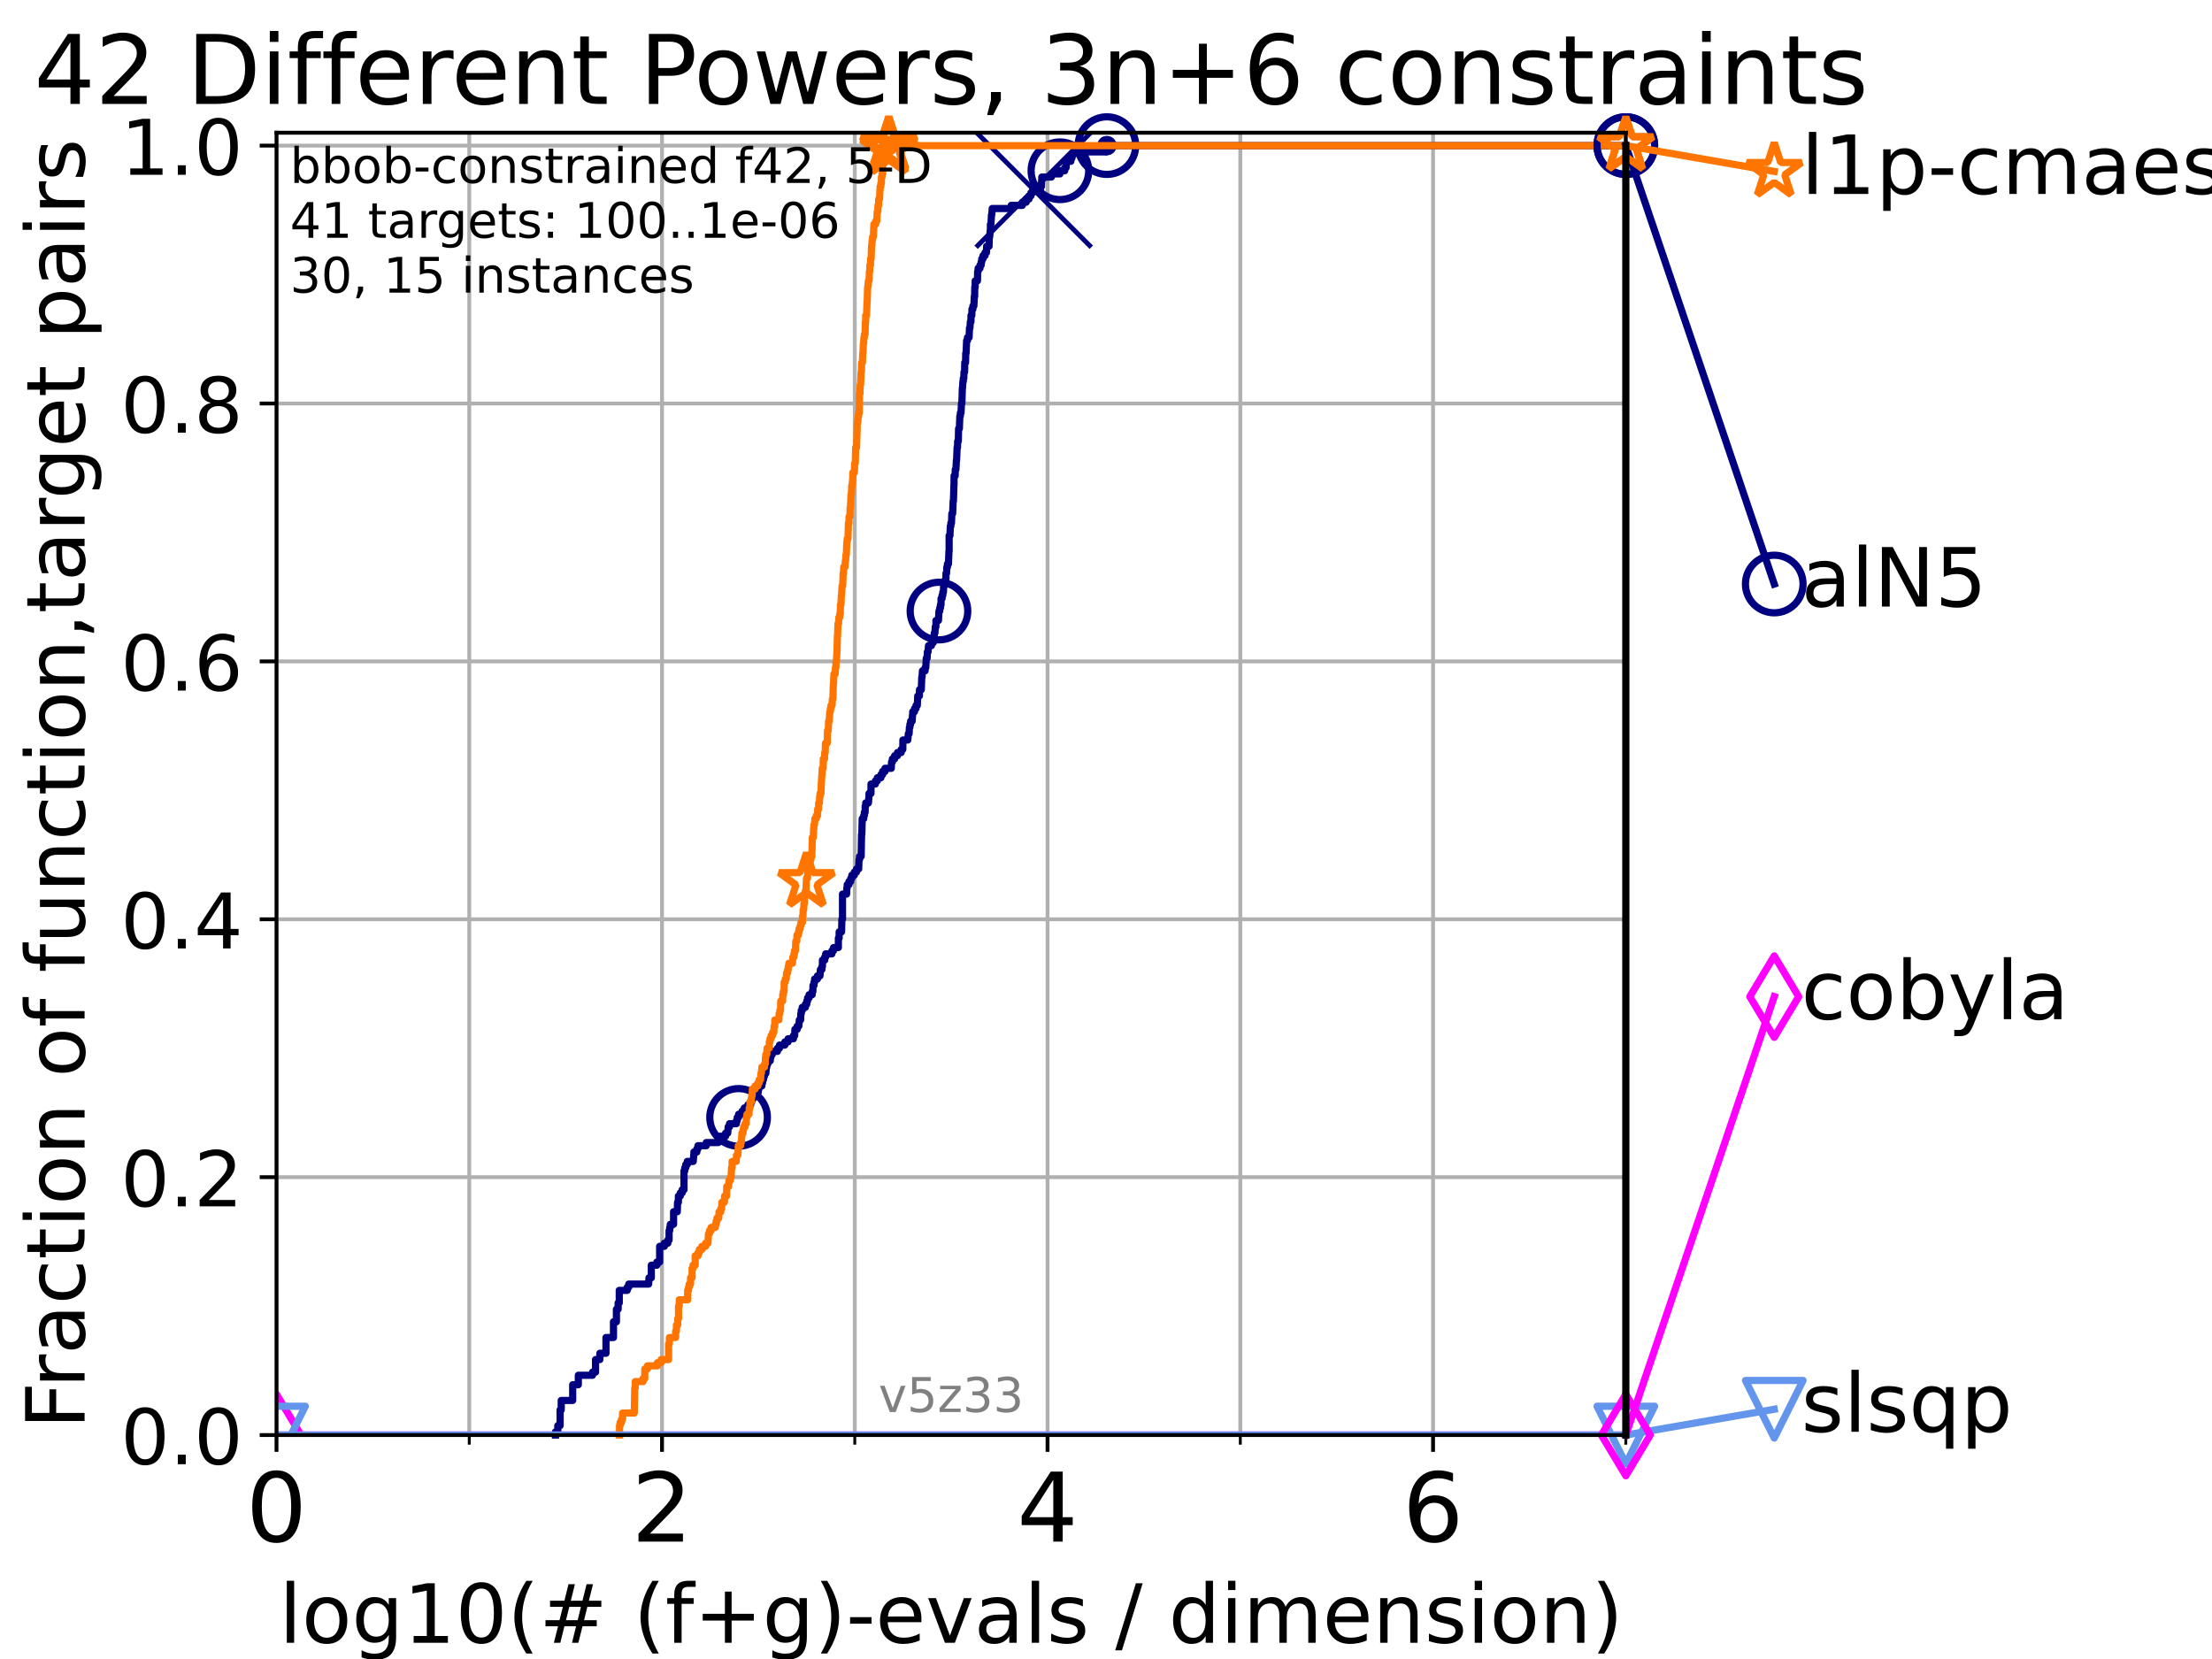 <?xml version="1.0" encoding="utf-8" standalone="no"?>
<!DOCTYPE svg PUBLIC "-//W3C//DTD SVG 1.1//EN"
  "http://www.w3.org/Graphics/SVG/1.1/DTD/svg11.dtd">
<!-- Created with matplotlib (https://matplotlib.org/) -->
<svg height="345.6pt" version="1.1" viewBox="0 0 460.8 345.6" width="460.8pt" xmlns="http://www.w3.org/2000/svg" xmlns:xlink="http://www.w3.org/1999/xlink">
 <defs>
  <style type="text/css">*{stroke-linecap:butt;stroke-linejoin:round;}</style>
 </defs>
 <g id="figure_1">
  <g id="patch_1">
   <path d="M 0 345.6 
L 460.8 345.6 
L 460.8 0 
L 0 0 
z
" style="fill:#ffffff;"/>
  </g>
  <g id="axes_1">
   <g id="patch_2">
    <path d="M 57.6 298.944 
L 338.688 298.944 
L 338.688 27.648 
L 57.6 27.648 
z
" style="fill:#ffffff;"/>
   </g>
   <g id="matplotlib.axis_1">
    <g id="xtick_1">
     <g id="line2d_1">
      <path clip-path="url(#peb13d5505d)" d="M 57.6 298.944 
L 57.6 27.648 
" style="fill:none;stroke:#b0b0b0;stroke-linecap:square;stroke-width:0.8;"/>
     </g>
     <g id="line2d_2">
      <defs>
       <path d="M 0 0 
L 0 3.5 
" id="m84607942a0" style="stroke:#000000;stroke-width:0.8;"/>
      </defs>
      <g>
       <use style="stroke:#000000;stroke-width:0.8;" x="57.6" xlink:href="#m84607942a0" y="298.944"/>
      </g>
     </g>
     <g id="text_1">
      <!-- 0 -->
      <g transform="translate(51.237 321.141)scale(0.2 -0.2)">
       <defs>
        <path d="M 31.781 66.406 
Q 24.172 66.406 20.328 58.906 
Q 16.5 51.422 16.5 36.375 
Q 16.5 21.391 20.328 13.891 
Q 24.172 6.391 31.781 6.391 
Q 39.453 6.391 43.281 13.891 
Q 47.125 21.391 47.125 36.375 
Q 47.125 51.422 43.281 58.906 
Q 39.453 66.406 31.781 66.406 
z
M 31.781 74.219 
Q 44.047 74.219 50.516 64.516 
Q 56.984 54.828 56.984 36.375 
Q 56.984 17.969 50.516 8.266 
Q 44.047 -1.422 31.781 -1.422 
Q 19.531 -1.422 13.062 8.266 
Q 6.594 17.969 6.594 36.375 
Q 6.594 54.828 13.062 64.516 
Q 19.531 74.219 31.781 74.219 
z
" id="DejaVuSans-48"/>
       </defs>
       <use xlink:href="#DejaVuSans-48"/>
      </g>
     </g>
    </g>
    <g id="xtick_2">
     <g id="line2d_3">
      <path clip-path="url(#peb13d5505d)" d="M 137.911 298.944 
L 137.911 27.648 
" style="fill:none;stroke:#b0b0b0;stroke-linecap:square;stroke-width:0.8;"/>
     </g>
     <g id="line2d_4">
      <g>
       <use style="stroke:#000000;stroke-width:0.8;" x="137.911" xlink:href="#m84607942a0" y="298.944"/>
      </g>
     </g>
     <g id="text_2">
      <!-- 2 -->
      <g transform="translate(131.548 321.141)scale(0.2 -0.2)">
       <defs>
        <path d="M 19.188 8.297 
L 53.609 8.297 
L 53.609 0 
L 7.328 0 
L 7.328 8.297 
Q 12.938 14.109 22.625 23.891 
Q 32.328 33.688 34.812 36.531 
Q 39.547 41.844 41.422 45.531 
Q 43.312 49.219 43.312 52.781 
Q 43.312 58.594 39.234 62.25 
Q 35.156 65.922 28.609 65.922 
Q 23.969 65.922 18.812 64.312 
Q 13.672 62.703 7.812 59.422 
L 7.812 69.391 
Q 13.766 71.781 18.938 73 
Q 24.125 74.219 28.422 74.219 
Q 39.75 74.219 46.484 68.547 
Q 53.219 62.891 53.219 53.422 
Q 53.219 48.922 51.531 44.891 
Q 49.859 40.875 45.406 35.406 
Q 44.188 33.984 37.641 27.219 
Q 31.109 20.453 19.188 8.297 
z
" id="DejaVuSans-50"/>
       </defs>
       <use xlink:href="#DejaVuSans-50"/>
      </g>
     </g>
    </g>
    <g id="xtick_3">
     <g id="line2d_5">
      <path clip-path="url(#peb13d5505d)" d="M 218.222 298.944 
L 218.222 27.648 
" style="fill:none;stroke:#b0b0b0;stroke-linecap:square;stroke-width:0.8;"/>
     </g>
     <g id="line2d_6">
      <g>
       <use style="stroke:#000000;stroke-width:0.8;" x="218.222" xlink:href="#m84607942a0" y="298.944"/>
      </g>
     </g>
     <g id="text_3">
      <!-- 4 -->
      <g transform="translate(211.859 321.141)scale(0.2 -0.2)">
       <defs>
        <path d="M 37.797 64.312 
L 12.891 25.391 
L 37.797 25.391 
z
M 35.203 72.906 
L 47.609 72.906 
L 47.609 25.391 
L 58.016 25.391 
L 58.016 17.188 
L 47.609 17.188 
L 47.609 0 
L 37.797 0 
L 37.797 17.188 
L 4.891 17.188 
L 4.891 26.703 
z
" id="DejaVuSans-52"/>
       </defs>
       <use xlink:href="#DejaVuSans-52"/>
      </g>
     </g>
    </g>
    <g id="xtick_4">
     <g id="line2d_7">
      <path clip-path="url(#peb13d5505d)" d="M 298.533 298.944 
L 298.533 27.648 
" style="fill:none;stroke:#b0b0b0;stroke-linecap:square;stroke-width:0.8;"/>
     </g>
     <g id="line2d_8">
      <g>
       <use style="stroke:#000000;stroke-width:0.8;" x="298.533" xlink:href="#m84607942a0" y="298.944"/>
      </g>
     </g>
     <g id="text_4">
      <!-- 6 -->
      <g transform="translate(292.17 321.141)scale(0.2 -0.2)">
       <defs>
        <path d="M 33.016 40.375 
Q 26.375 40.375 22.484 35.828 
Q 18.609 31.297 18.609 23.391 
Q 18.609 15.531 22.484 10.953 
Q 26.375 6.391 33.016 6.391 
Q 39.656 6.391 43.531 10.953 
Q 47.406 15.531 47.406 23.391 
Q 47.406 31.297 43.531 35.828 
Q 39.656 40.375 33.016 40.375 
z
M 52.594 71.297 
L 52.594 62.312 
Q 48.875 64.062 45.094 64.984 
Q 41.312 65.922 37.594 65.922 
Q 27.828 65.922 22.672 59.328 
Q 17.531 52.734 16.797 39.406 
Q 19.672 43.656 24.016 45.922 
Q 28.375 48.188 33.594 48.188 
Q 44.578 48.188 50.953 41.516 
Q 57.328 34.859 57.328 23.391 
Q 57.328 12.156 50.688 5.359 
Q 44.047 -1.422 33.016 -1.422 
Q 20.359 -1.422 13.672 8.266 
Q 6.984 17.969 6.984 36.375 
Q 6.984 53.656 15.188 63.938 
Q 23.391 74.219 37.203 74.219 
Q 40.922 74.219 44.703 73.484 
Q 48.484 72.75 52.594 71.297 
z
" id="DejaVuSans-54"/>
       </defs>
       <use xlink:href="#DejaVuSans-54"/>
      </g>
     </g>
    </g>
    <g id="xtick_5">
     <g id="line2d_9">
      <path clip-path="url(#peb13d5505d)" d="M 97.755 298.944 
L 97.755 27.648 
" style="fill:none;stroke:#b0b0b0;stroke-linecap:square;stroke-width:0.8;"/>
     </g>
     <g id="line2d_10">
      <defs>
       <path d="M 0 0 
L 0 2 
" id="med7cb6ba5e" style="stroke:#000000;stroke-width:0.6;"/>
      </defs>
      <g>
       <use style="stroke:#000000;stroke-width:0.6;" x="97.755" xlink:href="#med7cb6ba5e" y="298.944"/>
      </g>
     </g>
    </g>
    <g id="xtick_6">
     <g id="line2d_11">
      <path clip-path="url(#peb13d5505d)" d="M 178.066 298.944 
L 178.066 27.648 
" style="fill:none;stroke:#b0b0b0;stroke-linecap:square;stroke-width:0.8;"/>
     </g>
     <g id="line2d_12">
      <g>
       <use style="stroke:#000000;stroke-width:0.6;" x="178.066" xlink:href="#med7cb6ba5e" y="298.944"/>
      </g>
     </g>
    </g>
    <g id="xtick_7">
     <g id="line2d_13">
      <path clip-path="url(#peb13d5505d)" d="M 258.377 298.944 
L 258.377 27.648 
" style="fill:none;stroke:#b0b0b0;stroke-linecap:square;stroke-width:0.8;"/>
     </g>
     <g id="line2d_14">
      <g>
       <use style="stroke:#000000;stroke-width:0.6;" x="258.377" xlink:href="#med7cb6ba5e" y="298.944"/>
      </g>
     </g>
    </g>
    <g id="xtick_8">
     <g id="line2d_15">
      <path clip-path="url(#peb13d5505d)" d="M 338.688 298.944 
L 338.688 27.648 
" style="fill:none;stroke:#b0b0b0;stroke-linecap:square;stroke-width:0.8;"/>
     </g>
     <g id="line2d_16">
      <g>
       <use style="stroke:#000000;stroke-width:0.6;" x="338.688" xlink:href="#med7cb6ba5e" y="298.944"/>
      </g>
     </g>
    </g>
    <g id="text_5">
     <!-- log10(# (f+g)-evals / dimension) -->
     <g transform="translate(58.145 342.218)scale(0.17 -0.17)">
      <defs>
       <path d="M 9.422 75.984 
L 18.406 75.984 
L 18.406 0 
L 9.422 0 
z
" id="DejaVuSans-108"/>
       <path d="M 30.609 48.391 
Q 23.391 48.391 19.188 42.75 
Q 14.984 37.109 14.984 27.297 
Q 14.984 17.484 19.156 11.844 
Q 23.344 6.203 30.609 6.203 
Q 37.797 6.203 41.984 11.859 
Q 46.188 17.531 46.188 27.297 
Q 46.188 37.016 41.984 42.703 
Q 37.797 48.391 30.609 48.391 
z
M 30.609 56 
Q 42.328 56 49.016 48.375 
Q 55.719 40.766 55.719 27.297 
Q 55.719 13.875 49.016 6.219 
Q 42.328 -1.422 30.609 -1.422 
Q 18.844 -1.422 12.172 6.219 
Q 5.516 13.875 5.516 27.297 
Q 5.516 40.766 12.172 48.375 
Q 18.844 56 30.609 56 
z
" id="DejaVuSans-111"/>
       <path d="M 45.406 27.984 
Q 45.406 37.75 41.375 43.109 
Q 37.359 48.484 30.078 48.484 
Q 22.859 48.484 18.828 43.109 
Q 14.797 37.75 14.797 27.984 
Q 14.797 18.266 18.828 12.891 
Q 22.859 7.516 30.078 7.516 
Q 37.359 7.516 41.375 12.891 
Q 45.406 18.266 45.406 27.984 
z
M 54.391 6.781 
Q 54.391 -7.172 48.188 -13.984 
Q 42 -20.797 29.203 -20.797 
Q 24.469 -20.797 20.266 -20.094 
Q 16.062 -19.391 12.109 -17.922 
L 12.109 -9.188 
Q 16.062 -11.328 19.922 -12.344 
Q 23.781 -13.375 27.781 -13.375 
Q 36.625 -13.375 41.016 -8.766 
Q 45.406 -4.156 45.406 5.172 
L 45.406 9.625 
Q 42.625 4.781 38.281 2.391 
Q 33.938 0 27.875 0 
Q 17.828 0 11.672 7.656 
Q 5.516 15.328 5.516 27.984 
Q 5.516 40.672 11.672 48.328 
Q 17.828 56 27.875 56 
Q 33.938 56 38.281 53.609 
Q 42.625 51.219 45.406 46.391 
L 45.406 54.688 
L 54.391 54.688 
z
" id="DejaVuSans-103"/>
       <path d="M 12.406 8.297 
L 28.516 8.297 
L 28.516 63.922 
L 10.984 60.406 
L 10.984 69.391 
L 28.422 72.906 
L 38.281 72.906 
L 38.281 8.297 
L 54.391 8.297 
L 54.391 0 
L 12.406 0 
z
" id="DejaVuSans-49"/>
       <path d="M 31 75.875 
Q 24.469 64.656 21.281 53.656 
Q 18.109 42.672 18.109 31.391 
Q 18.109 20.125 21.312 9.062 
Q 24.516 -2 31 -13.188 
L 23.188 -13.188 
Q 15.875 -1.703 12.234 9.375 
Q 8.594 20.453 8.594 31.391 
Q 8.594 42.281 12.203 53.312 
Q 15.828 64.359 23.188 75.875 
z
" id="DejaVuSans-40"/>
       <path d="M 51.125 44 
L 36.922 44 
L 32.812 27.688 
L 47.125 27.688 
z
M 43.797 71.781 
L 38.719 51.516 
L 52.984 51.516 
L 58.109 71.781 
L 65.922 71.781 
L 60.891 51.516 
L 76.125 51.516 
L 76.125 44 
L 58.984 44 
L 54.984 27.688 
L 70.516 27.688 
L 70.516 20.219 
L 53.078 20.219 
L 48 0 
L 40.188 0 
L 45.219 20.219 
L 30.906 20.219 
L 25.875 0 
L 18.016 0 
L 23.094 20.219 
L 7.719 20.219 
L 7.719 27.688 
L 24.906 27.688 
L 29 44 
L 13.281 44 
L 13.281 51.516 
L 30.906 51.516 
L 35.891 71.781 
z
" id="DejaVuSans-35"/>
       <path id="DejaVuSans-32"/>
       <path d="M 37.109 75.984 
L 37.109 68.5 
L 28.516 68.5 
Q 23.688 68.5 21.797 66.547 
Q 19.922 64.594 19.922 59.516 
L 19.922 54.688 
L 34.719 54.688 
L 34.719 47.703 
L 19.922 47.703 
L 19.922 0 
L 10.891 0 
L 10.891 47.703 
L 2.297 47.703 
L 2.297 54.688 
L 10.891 54.688 
L 10.891 58.5 
Q 10.891 67.625 15.141 71.797 
Q 19.391 75.984 28.609 75.984 
z
" id="DejaVuSans-102"/>
       <path d="M 46 62.703 
L 46 35.5 
L 73.188 35.5 
L 73.188 27.203 
L 46 27.203 
L 46 0 
L 37.797 0 
L 37.797 27.203 
L 10.594 27.203 
L 10.594 35.5 
L 37.797 35.5 
L 37.797 62.703 
z
" id="DejaVuSans-43"/>
       <path d="M 8.016 75.875 
L 15.828 75.875 
Q 23.141 64.359 26.781 53.312 
Q 30.422 42.281 30.422 31.391 
Q 30.422 20.453 26.781 9.375 
Q 23.141 -1.703 15.828 -13.188 
L 8.016 -13.188 
Q 14.5 -2 17.703 9.062 
Q 20.906 20.125 20.906 31.391 
Q 20.906 42.672 17.703 53.656 
Q 14.5 64.656 8.016 75.875 
z
" id="DejaVuSans-41"/>
       <path d="M 4.891 31.391 
L 31.203 31.391 
L 31.203 23.391 
L 4.891 23.391 
z
" id="DejaVuSans-45"/>
       <path d="M 56.203 29.594 
L 56.203 25.203 
L 14.891 25.203 
Q 15.484 15.922 20.484 11.062 
Q 25.484 6.203 34.422 6.203 
Q 39.594 6.203 44.453 7.469 
Q 49.312 8.734 54.109 11.281 
L 54.109 2.781 
Q 49.266 0.734 44.188 -0.344 
Q 39.109 -1.422 33.891 -1.422 
Q 20.797 -1.422 13.156 6.188 
Q 5.516 13.812 5.516 26.812 
Q 5.516 40.234 12.766 48.109 
Q 20.016 56 32.328 56 
Q 43.359 56 49.781 48.891 
Q 56.203 41.797 56.203 29.594 
z
M 47.219 32.234 
Q 47.125 39.594 43.094 43.984 
Q 39.062 48.391 32.422 48.391 
Q 24.906 48.391 20.391 44.141 
Q 15.875 39.891 15.188 32.172 
z
" id="DejaVuSans-101"/>
       <path d="M 2.984 54.688 
L 12.5 54.688 
L 29.594 8.797 
L 46.688 54.688 
L 56.203 54.688 
L 35.688 0 
L 23.484 0 
z
" id="DejaVuSans-118"/>
       <path d="M 34.281 27.484 
Q 23.391 27.484 19.188 25 
Q 14.984 22.516 14.984 16.5 
Q 14.984 11.719 18.141 8.906 
Q 21.297 6.109 26.703 6.109 
Q 34.188 6.109 38.703 11.406 
Q 43.219 16.703 43.219 25.484 
L 43.219 27.484 
z
M 52.203 31.203 
L 52.203 0 
L 43.219 0 
L 43.219 8.297 
Q 40.141 3.328 35.547 0.953 
Q 30.953 -1.422 24.312 -1.422 
Q 15.922 -1.422 10.953 3.297 
Q 6 8.016 6 15.922 
Q 6 25.141 12.172 29.828 
Q 18.359 34.516 30.609 34.516 
L 43.219 34.516 
L 43.219 35.406 
Q 43.219 41.609 39.141 45 
Q 35.062 48.391 27.688 48.391 
Q 23 48.391 18.547 47.266 
Q 14.109 46.141 10.016 43.891 
L 10.016 52.203 
Q 14.938 54.109 19.578 55.047 
Q 24.219 56 28.609 56 
Q 40.484 56 46.344 49.844 
Q 52.203 43.703 52.203 31.203 
z
" id="DejaVuSans-97"/>
       <path d="M 44.281 53.078 
L 44.281 44.578 
Q 40.484 46.531 36.375 47.5 
Q 32.281 48.484 27.875 48.484 
Q 21.188 48.484 17.844 46.438 
Q 14.5 44.391 14.5 40.281 
Q 14.5 37.156 16.891 35.375 
Q 19.281 33.594 26.516 31.984 
L 29.594 31.297 
Q 39.156 29.25 43.188 25.516 
Q 47.219 21.781 47.219 15.094 
Q 47.219 7.469 41.188 3.016 
Q 35.156 -1.422 24.609 -1.422 
Q 20.219 -1.422 15.453 -0.562 
Q 10.688 0.297 5.422 2 
L 5.422 11.281 
Q 10.406 8.688 15.234 7.391 
Q 20.062 6.109 24.812 6.109 
Q 31.156 6.109 34.562 8.281 
Q 37.984 10.453 37.984 14.406 
Q 37.984 18.062 35.516 20.016 
Q 33.062 21.969 24.703 23.781 
L 21.578 24.516 
Q 13.234 26.266 9.516 29.906 
Q 5.812 33.547 5.812 39.891 
Q 5.812 47.609 11.281 51.797 
Q 16.75 56 26.812 56 
Q 31.781 56 36.172 55.266 
Q 40.578 54.547 44.281 53.078 
z
" id="DejaVuSans-115"/>
       <path d="M 25.391 72.906 
L 33.688 72.906 
L 8.297 -9.281 
L 0 -9.281 
z
" id="DejaVuSans-47"/>
       <path d="M 45.406 46.391 
L 45.406 75.984 
L 54.391 75.984 
L 54.391 0 
L 45.406 0 
L 45.406 8.203 
Q 42.578 3.328 38.25 0.953 
Q 33.938 -1.422 27.875 -1.422 
Q 17.969 -1.422 11.734 6.484 
Q 5.516 14.406 5.516 27.297 
Q 5.516 40.188 11.734 48.094 
Q 17.969 56 27.875 56 
Q 33.938 56 38.25 53.625 
Q 42.578 51.266 45.406 46.391 
z
M 14.797 27.297 
Q 14.797 17.391 18.875 11.75 
Q 22.953 6.109 30.078 6.109 
Q 37.203 6.109 41.297 11.75 
Q 45.406 17.391 45.406 27.297 
Q 45.406 37.203 41.297 42.844 
Q 37.203 48.484 30.078 48.484 
Q 22.953 48.484 18.875 42.844 
Q 14.797 37.203 14.797 27.297 
z
" id="DejaVuSans-100"/>
       <path d="M 9.422 54.688 
L 18.406 54.688 
L 18.406 0 
L 9.422 0 
z
M 9.422 75.984 
L 18.406 75.984 
L 18.406 64.594 
L 9.422 64.594 
z
" id="DejaVuSans-105"/>
       <path d="M 52 44.188 
Q 55.375 50.25 60.062 53.125 
Q 64.75 56 71.094 56 
Q 79.641 56 84.281 50.016 
Q 88.922 44.047 88.922 33.016 
L 88.922 0 
L 79.891 0 
L 79.891 32.719 
Q 79.891 40.578 77.094 44.375 
Q 74.312 48.188 68.609 48.188 
Q 61.625 48.188 57.562 43.547 
Q 53.516 38.922 53.516 30.906 
L 53.516 0 
L 44.484 0 
L 44.484 32.719 
Q 44.484 40.625 41.703 44.406 
Q 38.922 48.188 33.109 48.188 
Q 26.219 48.188 22.156 43.531 
Q 18.109 38.875 18.109 30.906 
L 18.109 0 
L 9.078 0 
L 9.078 54.688 
L 18.109 54.688 
L 18.109 46.188 
Q 21.188 51.219 25.484 53.609 
Q 29.781 56 35.688 56 
Q 41.656 56 45.828 52.969 
Q 50 49.953 52 44.188 
z
" id="DejaVuSans-109"/>
       <path d="M 54.891 33.016 
L 54.891 0 
L 45.906 0 
L 45.906 32.719 
Q 45.906 40.484 42.875 44.328 
Q 39.844 48.188 33.797 48.188 
Q 26.516 48.188 22.312 43.547 
Q 18.109 38.922 18.109 30.906 
L 18.109 0 
L 9.078 0 
L 9.078 54.688 
L 18.109 54.688 
L 18.109 46.188 
Q 21.344 51.125 25.703 53.562 
Q 30.078 56 35.797 56 
Q 45.219 56 50.047 50.172 
Q 54.891 44.344 54.891 33.016 
z
" id="DejaVuSans-110"/>
      </defs>
      <use xlink:href="#DejaVuSans-108"/>
      <use x="27.783" xlink:href="#DejaVuSans-111"/>
      <use x="88.965" xlink:href="#DejaVuSans-103"/>
      <use x="152.441" xlink:href="#DejaVuSans-49"/>
      <use x="216.064" xlink:href="#DejaVuSans-48"/>
      <use x="279.688" xlink:href="#DejaVuSans-40"/>
      <use x="318.701" xlink:href="#DejaVuSans-35"/>
      <use x="402.49" xlink:href="#DejaVuSans-32"/>
      <use x="434.277" xlink:href="#DejaVuSans-40"/>
      <use x="473.291" xlink:href="#DejaVuSans-102"/>
      <use x="508.496" xlink:href="#DejaVuSans-43"/>
      <use x="592.285" xlink:href="#DejaVuSans-103"/>
      <use x="655.762" xlink:href="#DejaVuSans-41"/>
      <use x="694.775" xlink:href="#DejaVuSans-45"/>
      <use x="730.859" xlink:href="#DejaVuSans-101"/>
      <use x="792.383" xlink:href="#DejaVuSans-118"/>
      <use x="851.562" xlink:href="#DejaVuSans-97"/>
      <use x="912.842" xlink:href="#DejaVuSans-108"/>
      <use x="940.625" xlink:href="#DejaVuSans-115"/>
      <use x="992.725" xlink:href="#DejaVuSans-32"/>
      <use x="1024.512" xlink:href="#DejaVuSans-47"/>
      <use x="1058.203" xlink:href="#DejaVuSans-32"/>
      <use x="1089.99" xlink:href="#DejaVuSans-100"/>
      <use x="1153.467" xlink:href="#DejaVuSans-105"/>
      <use x="1181.25" xlink:href="#DejaVuSans-109"/>
      <use x="1278.662" xlink:href="#DejaVuSans-101"/>
      <use x="1340.186" xlink:href="#DejaVuSans-110"/>
      <use x="1403.564" xlink:href="#DejaVuSans-115"/>
      <use x="1455.664" xlink:href="#DejaVuSans-105"/>
      <use x="1483.447" xlink:href="#DejaVuSans-111"/>
      <use x="1544.629" xlink:href="#DejaVuSans-110"/>
      <use x="1608.008" xlink:href="#DejaVuSans-41"/>
     </g>
    </g>
   </g>
   <g id="matplotlib.axis_2">
    <g id="ytick_1">
     <g id="line2d_17">
      <path clip-path="url(#peb13d5505d)" d="M 57.6 298.944 
L 338.688 298.944 
" style="fill:none;stroke:#b0b0b0;stroke-linecap:square;stroke-width:0.8;"/>
     </g>
     <g id="line2d_18">
      <defs>
       <path d="M 0 0 
L -3.5 0 
" id="m522d46a6e3" style="stroke:#000000;stroke-width:0.8;"/>
      </defs>
      <g>
       <use style="stroke:#000000;stroke-width:0.8;" x="57.6" xlink:href="#m522d46a6e3" y="298.944"/>
      </g>
     </g>
     <g id="text_6">
      <!-- 0.0 -->
      <g transform="translate(25.155 305.023)scale(0.16 -0.16)">
       <defs>
        <path d="M 10.688 12.406 
L 21 12.406 
L 21 0 
L 10.688 0 
z
" id="DejaVuSans-46"/>
       </defs>
       <use xlink:href="#DejaVuSans-48"/>
       <use x="63.623" xlink:href="#DejaVuSans-46"/>
       <use x="95.41" xlink:href="#DejaVuSans-48"/>
      </g>
     </g>
    </g>
    <g id="ytick_2">
     <g id="line2d_19">
      <path clip-path="url(#peb13d5505d)" d="M 57.6 245.222 
L 338.688 245.222 
" style="fill:none;stroke:#b0b0b0;stroke-linecap:square;stroke-width:0.8;"/>
     </g>
     <g id="line2d_20">
      <g>
       <use style="stroke:#000000;stroke-width:0.8;" x="57.6" xlink:href="#m522d46a6e3" y="245.222"/>
      </g>
     </g>
     <g id="text_7">
      <!-- 0.2 -->
      <g transform="translate(25.155 251.301)scale(0.16 -0.16)">
       <use xlink:href="#DejaVuSans-48"/>
       <use x="63.623" xlink:href="#DejaVuSans-46"/>
       <use x="95.41" xlink:href="#DejaVuSans-50"/>
      </g>
     </g>
    </g>
    <g id="ytick_3">
     <g id="line2d_21">
      <path clip-path="url(#peb13d5505d)" d="M 57.6 191.5 
L 338.688 191.5 
" style="fill:none;stroke:#b0b0b0;stroke-linecap:square;stroke-width:0.8;"/>
     </g>
     <g id="line2d_22">
      <g>
       <use style="stroke:#000000;stroke-width:0.8;" x="57.6" xlink:href="#m522d46a6e3" y="191.5"/>
      </g>
     </g>
     <g id="text_8">
      <!-- 0.4 -->
      <g transform="translate(25.155 197.579)scale(0.16 -0.16)">
       <use xlink:href="#DejaVuSans-48"/>
       <use x="63.623" xlink:href="#DejaVuSans-46"/>
       <use x="95.41" xlink:href="#DejaVuSans-52"/>
      </g>
     </g>
    </g>
    <g id="ytick_4">
     <g id="line2d_23">
      <path clip-path="url(#peb13d5505d)" d="M 57.6 137.778 
L 338.688 137.778 
" style="fill:none;stroke:#b0b0b0;stroke-linecap:square;stroke-width:0.8;"/>
     </g>
     <g id="line2d_24">
      <g>
       <use style="stroke:#000000;stroke-width:0.8;" x="57.6" xlink:href="#m522d46a6e3" y="137.778"/>
      </g>
     </g>
     <g id="text_9">
      <!-- 0.6 -->
      <g transform="translate(25.155 143.857)scale(0.16 -0.16)">
       <use xlink:href="#DejaVuSans-48"/>
       <use x="63.623" xlink:href="#DejaVuSans-46"/>
       <use x="95.41" xlink:href="#DejaVuSans-54"/>
      </g>
     </g>
    </g>
    <g id="ytick_5">
     <g id="line2d_25">
      <path clip-path="url(#peb13d5505d)" d="M 57.6 84.056 
L 338.688 84.056 
" style="fill:none;stroke:#b0b0b0;stroke-linecap:square;stroke-width:0.8;"/>
     </g>
     <g id="line2d_26">
      <g>
       <use style="stroke:#000000;stroke-width:0.8;" x="57.6" xlink:href="#m522d46a6e3" y="84.056"/>
      </g>
     </g>
     <g id="text_10">
      <!-- 0.8 -->
      <g transform="translate(25.155 90.135)scale(0.16 -0.16)">
       <defs>
        <path d="M 31.781 34.625 
Q 24.75 34.625 20.719 30.859 
Q 16.703 27.094 16.703 20.516 
Q 16.703 13.922 20.719 10.156 
Q 24.75 6.391 31.781 6.391 
Q 38.812 6.391 42.859 10.172 
Q 46.922 13.969 46.922 20.516 
Q 46.922 27.094 42.891 30.859 
Q 38.875 34.625 31.781 34.625 
z
M 21.922 38.812 
Q 15.578 40.375 12.031 44.719 
Q 8.5 49.078 8.5 55.328 
Q 8.5 64.062 14.719 69.141 
Q 20.953 74.219 31.781 74.219 
Q 42.672 74.219 48.875 69.141 
Q 55.078 64.062 55.078 55.328 
Q 55.078 49.078 51.531 44.719 
Q 48 40.375 41.703 38.812 
Q 48.828 37.156 52.797 32.312 
Q 56.781 27.484 56.781 20.516 
Q 56.781 9.906 50.312 4.234 
Q 43.844 -1.422 31.781 -1.422 
Q 19.734 -1.422 13.25 4.234 
Q 6.781 9.906 6.781 20.516 
Q 6.781 27.484 10.781 32.312 
Q 14.797 37.156 21.922 38.812 
z
M 18.312 54.391 
Q 18.312 48.734 21.844 45.562 
Q 25.391 42.391 31.781 42.391 
Q 38.141 42.391 41.719 45.562 
Q 45.312 48.734 45.312 54.391 
Q 45.312 60.062 41.719 63.234 
Q 38.141 66.406 31.781 66.406 
Q 25.391 66.406 21.844 63.234 
Q 18.312 60.062 18.312 54.391 
z
" id="DejaVuSans-56"/>
       </defs>
       <use xlink:href="#DejaVuSans-48"/>
       <use x="63.623" xlink:href="#DejaVuSans-46"/>
       <use x="95.41" xlink:href="#DejaVuSans-56"/>
      </g>
     </g>
    </g>
    <g id="ytick_6">
     <g id="line2d_27">
      <path clip-path="url(#peb13d5505d)" d="M 57.6 30.334 
L 338.688 30.334 
" style="fill:none;stroke:#b0b0b0;stroke-linecap:square;stroke-width:0.8;"/>
     </g>
     <g id="line2d_28">
      <g>
       <use style="stroke:#000000;stroke-width:0.8;" x="57.6" xlink:href="#m522d46a6e3" y="30.334"/>
      </g>
     </g>
     <g id="text_11">
      <!-- 1.0 -->
      <g transform="translate(25.155 36.413)scale(0.16 -0.16)">
       <use xlink:href="#DejaVuSans-49"/>
       <use x="63.623" xlink:href="#DejaVuSans-46"/>
       <use x="95.41" xlink:href="#DejaVuSans-48"/>
      </g>
     </g>
    </g>
    <g id="text_12">
     <!-- Fraction of function,target pairs -->
     <g transform="translate(17.62 297.681)rotate(-90)scale(0.17 -0.17)">
      <defs>
       <path d="M 9.812 72.906 
L 51.703 72.906 
L 51.703 64.594 
L 19.672 64.594 
L 19.672 43.109 
L 48.578 43.109 
L 48.578 34.812 
L 19.672 34.812 
L 19.672 0 
L 9.812 0 
z
" id="DejaVuSans-70"/>
       <path d="M 41.109 46.297 
Q 39.594 47.172 37.812 47.578 
Q 36.031 48 33.891 48 
Q 26.266 48 22.188 43.047 
Q 18.109 38.094 18.109 28.812 
L 18.109 0 
L 9.078 0 
L 9.078 54.688 
L 18.109 54.688 
L 18.109 46.188 
Q 20.953 51.172 25.484 53.578 
Q 30.031 56 36.531 56 
Q 37.453 56 38.578 55.875 
Q 39.703 55.766 41.062 55.516 
z
" id="DejaVuSans-114"/>
       <path d="M 48.781 52.594 
L 48.781 44.188 
Q 44.969 46.297 41.141 47.344 
Q 37.312 48.391 33.406 48.391 
Q 24.656 48.391 19.812 42.844 
Q 14.984 37.312 14.984 27.297 
Q 14.984 17.281 19.812 11.734 
Q 24.656 6.203 33.406 6.203 
Q 37.312 6.203 41.141 7.25 
Q 44.969 8.297 48.781 10.406 
L 48.781 2.094 
Q 45.016 0.344 40.984 -0.531 
Q 36.969 -1.422 32.422 -1.422 
Q 20.062 -1.422 12.781 6.344 
Q 5.516 14.109 5.516 27.297 
Q 5.516 40.672 12.859 48.328 
Q 20.219 56 33.016 56 
Q 37.156 56 41.109 55.141 
Q 45.062 54.297 48.781 52.594 
z
" id="DejaVuSans-99"/>
       <path d="M 18.312 70.219 
L 18.312 54.688 
L 36.812 54.688 
L 36.812 47.703 
L 18.312 47.703 
L 18.312 18.016 
Q 18.312 11.328 20.141 9.422 
Q 21.969 7.516 27.594 7.516 
L 36.812 7.516 
L 36.812 0 
L 27.594 0 
Q 17.188 0 13.234 3.875 
Q 9.281 7.766 9.281 18.016 
L 9.281 47.703 
L 2.688 47.703 
L 2.688 54.688 
L 9.281 54.688 
L 9.281 70.219 
z
" id="DejaVuSans-116"/>
       <path d="M 8.5 21.578 
L 8.5 54.688 
L 17.484 54.688 
L 17.484 21.922 
Q 17.484 14.156 20.5 10.266 
Q 23.531 6.391 29.594 6.391 
Q 36.859 6.391 41.078 11.031 
Q 45.312 15.672 45.312 23.688 
L 45.312 54.688 
L 54.297 54.688 
L 54.297 0 
L 45.312 0 
L 45.312 8.406 
Q 42.047 3.422 37.719 1 
Q 33.406 -1.422 27.688 -1.422 
Q 18.266 -1.422 13.375 4.438 
Q 8.5 10.297 8.5 21.578 
z
M 31.109 56 
z
" id="DejaVuSans-117"/>
       <path d="M 11.719 12.406 
L 22.016 12.406 
L 22.016 4 
L 14.016 -11.625 
L 7.719 -11.625 
L 11.719 4 
z
" id="DejaVuSans-44"/>
       <path d="M 18.109 8.203 
L 18.109 -20.797 
L 9.078 -20.797 
L 9.078 54.688 
L 18.109 54.688 
L 18.109 46.391 
Q 20.953 51.266 25.266 53.625 
Q 29.594 56 35.594 56 
Q 45.562 56 51.781 48.094 
Q 58.016 40.188 58.016 27.297 
Q 58.016 14.406 51.781 6.484 
Q 45.562 -1.422 35.594 -1.422 
Q 29.594 -1.422 25.266 0.953 
Q 20.953 3.328 18.109 8.203 
z
M 48.688 27.297 
Q 48.688 37.203 44.609 42.844 
Q 40.531 48.484 33.406 48.484 
Q 26.266 48.484 22.188 42.844 
Q 18.109 37.203 18.109 27.297 
Q 18.109 17.391 22.188 11.75 
Q 26.266 6.109 33.406 6.109 
Q 40.531 6.109 44.609 11.75 
Q 48.688 17.391 48.688 27.297 
z
" id="DejaVuSans-112"/>
      </defs>
      <use xlink:href="#DejaVuSans-70"/>
      <use x="50.27" xlink:href="#DejaVuSans-114"/>
      <use x="91.383" xlink:href="#DejaVuSans-97"/>
      <use x="152.662" xlink:href="#DejaVuSans-99"/>
      <use x="207.643" xlink:href="#DejaVuSans-116"/>
      <use x="246.852" xlink:href="#DejaVuSans-105"/>
      <use x="274.635" xlink:href="#DejaVuSans-111"/>
      <use x="335.816" xlink:href="#DejaVuSans-110"/>
      <use x="399.195" xlink:href="#DejaVuSans-32"/>
      <use x="430.982" xlink:href="#DejaVuSans-111"/>
      <use x="492.164" xlink:href="#DejaVuSans-102"/>
      <use x="527.369" xlink:href="#DejaVuSans-32"/>
      <use x="559.156" xlink:href="#DejaVuSans-102"/>
      <use x="594.361" xlink:href="#DejaVuSans-117"/>
      <use x="657.74" xlink:href="#DejaVuSans-110"/>
      <use x="721.119" xlink:href="#DejaVuSans-99"/>
      <use x="776.1" xlink:href="#DejaVuSans-116"/>
      <use x="815.309" xlink:href="#DejaVuSans-105"/>
      <use x="843.092" xlink:href="#DejaVuSans-111"/>
      <use x="904.273" xlink:href="#DejaVuSans-110"/>
      <use x="967.652" xlink:href="#DejaVuSans-44"/>
      <use x="999.439" xlink:href="#DejaVuSans-116"/>
      <use x="1038.648" xlink:href="#DejaVuSans-97"/>
      <use x="1099.928" xlink:href="#DejaVuSans-114"/>
      <use x="1139.291" xlink:href="#DejaVuSans-103"/>
      <use x="1202.768" xlink:href="#DejaVuSans-101"/>
      <use x="1264.291" xlink:href="#DejaVuSans-116"/>
      <use x="1303.5" xlink:href="#DejaVuSans-32"/>
      <use x="1335.287" xlink:href="#DejaVuSans-112"/>
      <use x="1398.764" xlink:href="#DejaVuSans-97"/>
      <use x="1460.043" xlink:href="#DejaVuSans-105"/>
      <use x="1487.826" xlink:href="#DejaVuSans-114"/>
      <use x="1528.939" xlink:href="#DejaVuSans-115"/>
     </g>
    </g>
   </g>
   <g id="line2d_29">
    <defs>
     <path d="M 0 1.5 
C 0.398 1.5 0.779 1.342 1.061 1.061 
C 1.342 0.779 1.5 0.398 1.5 0 
C 1.5 -0.398 1.342 -0.779 1.061 -1.061 
C 0.779 -1.342 0.398 -1.5 0 -1.5 
C -0.398 -1.5 -0.779 -1.342 -1.061 -1.061 
C -1.342 -0.779 -1.5 -0.398 -1.5 0 
C -1.5 0.398 -1.342 0.779 -1.061 1.061 
C -0.779 1.342 -0.398 1.5 0 1.5 
z
" id="m5a217289d6" style="stroke:#000080;"/>
    </defs>
    <g>
     <use style="fill:#000080;stroke:#000080;" x="230.585" xlink:href="#m5a217289d6" y="30.334"/>
     <use style="fill:#000080;stroke:#000080;" x="230.585" xlink:href="#m5a217289d6" y="30.334"/>
    </g>
   </g>
   <g id="line2d_30">
    <path d="M 115.711 298.944 
L 115.711 298.289 
L 116.203 298.289 
L 116.203 296.979 
L 116.68 296.979 
L 116.68 293.703 
L 116.914 293.703 
L 116.914 291.737 
L 119.301 291.737 
L 119.301 288.462 
L 120.477 288.462 
L 120.477 286.496 
L 123.434 286.496 
L 123.434 285.841 
L 124.063 285.841 
L 124.063 283.22 
L 124.965 283.22 
L 124.965 281.91 
L 126.236 281.91 
L 126.236 278.634 
L 127.799 278.634 
L 127.799 275.359 
L 128.411 275.359 
L 128.411 272.738 
L 128.768 272.738 
L 128.768 271.428 
L 129.002 271.428 
L 129.002 268.807 
L 130.665 268.807 
L 130.665 268.152 
L 130.979 268.152 
L 130.979 267.497 
L 135.118 267.497 
L 135.199 266.187 
L 135.682 266.187 
L 135.682 263.566 
L 136.832 263.566 
L 136.832 262.911 
L 137.416 262.911 
L 137.416 259.635 
L 138.392 259.635 
L 138.392 258.98 
L 139.123 258.98 
L 139.123 258.325 
L 139.382 258.325 
L 139.382 256.36 
L 139.509 256.36 
L 139.509 255.704 
L 139.636 255.704 
L 139.636 255.049 
L 140.318 255.049 
L 140.318 252.429 
L 141.09 252.429 
L 141.148 250.463 
L 141.321 250.463 
L 141.321 249.153 
L 141.718 249.153 
L 141.718 248.498 
L 142.107 248.498 
L 142.107 247.843 
L 142.486 247.843 
L 142.486 243.912 
L 142.647 243.912 
L 142.647 243.257 
L 142.858 243.257 
L 142.858 242.601 
L 143.17 242.601 
L 143.17 241.946 
L 144.415 241.946 
L 144.511 240.636 
L 144.558 240.636 
L 144.558 239.981 
L 145.167 239.981 
L 145.167 239.326 
L 145.395 239.326 
L 145.395 238.671 
L 147.124 238.671 
L 147.124 238.015 
L 149.647 238.015 
L 149.718 236.705 
L 151.146 236.705 
L 151.146 236.05 
L 151.597 236.05 
L 151.693 234.74 
L 151.975 234.74 
L 151.975 234.085 
L 153.409 234.085 
L 153.409 233.429 
L 153.581 233.429 
L 153.581 232.774 
L 153.862 232.774 
L 153.862 232.119 
L 154.601 232.119 
L 154.601 231.464 
L 155.051 231.464 
L 155.051 230.809 
L 155.792 230.809 
L 155.792 230.154 
L 156.382 230.154 
L 156.382 229.499 
L 156.599 229.499 
L 156.599 228.843 
L 156.953 228.843 
L 157.047 227.533 
L 157.954 227.533 
L 157.954 226.878 
L 158.086 226.878 
L 158.086 226.223 
L 158.711 226.223 
L 158.711 225.568 
L 158.858 225.568 
L 158.858 224.912 
L 159.046 224.912 
L 159.046 224.257 
L 159.232 224.257 
L 159.232 223.602 
L 159.538 223.602 
L 159.638 222.292 
L 159.738 222.292 
L 159.738 221.637 
L 159.956 221.637 
L 159.956 220.982 
L 160.461 220.982 
L 160.461 220.326 
L 160.576 220.326 
L 160.576 219.671 
L 160.877 219.671 
L 160.877 219.016 
L 161.964 219.016 
L 161.964 218.361 
L 162.381 218.361 
L 162.381 217.706 
L 163.493 217.706 
L 163.493 217.051 
L 164.172 217.051 
L 164.172 216.396 
L 165.281 216.396 
L 165.281 215.74 
L 165.54 215.74 
L 165.597 214.43 
L 166.062 214.43 
L 166.062 213.775 
L 166.406 213.775 
L 166.514 212.465 
L 166.783 212.465 
L 166.823 211.154 
L 166.915 211.154 
L 166.915 210.499 
L 167.126 210.499 
L 167.126 209.844 
L 167.779 209.844 
L 167.779 209.189 
L 168.066 209.189 
L 168.066 208.534 
L 168.227 208.534 
L 168.227 207.879 
L 168.543 207.879 
L 168.543 207.224 
L 169.181 207.224 
L 169.181 206.568 
L 169.331 206.568 
L 169.366 205.258 
L 169.583 205.258 
L 169.583 204.603 
L 169.696 204.603 
L 169.696 203.948 
L 170.283 203.948 
L 170.283 203.293 
L 170.82 203.293 
L 170.904 201.982 
L 171.217 201.982 
L 171.217 201.327 
L 171.33 201.327 
L 171.33 200.017 
L 171.806 200.017 
L 171.806 199.362 
L 172.005 199.362 
L 172.005 198.707 
L 173.299 198.707 
L 173.299 198.052 
L 173.635 198.052 
L 173.635 197.396 
L 174.648 197.396 
L 174.648 195.431 
L 174.808 195.431 
L 174.808 194.121 
L 175.314 194.121 
L 175.379 191.5 
L 175.509 191.5 
L 175.509 186.259 
L 176.36 186.259 
L 176.414 184.949 
L 176.483 184.949 
L 176.483 184.293 
L 176.853 184.293 
L 176.853 183.638 
L 177.223 183.638 
L 177.223 182.983 
L 177.449 182.983 
L 177.449 182.328 
L 177.968 182.328 
L 177.968 181.673 
L 178.418 181.673 
L 178.418 181.018 
L 178.877 181.018 
L 178.95 179.052 
L 179.063 179.052 
L 179.063 178.397 
L 179.396 178.397 
L 179.479 173.811 
L 179.537 173.811 
L 179.614 170.535 
L 179.936 170.535 
L 179.936 169.88 
L 180.061 169.88 
L 180.061 169.225 
L 180.222 169.225 
L 180.235 167.915 
L 180.351 167.915 
L 180.351 167.26 
L 180.911 167.26 
L 181.018 165.949 
L 181.029 165.949 
L 181.029 165.294 
L 181.437 165.294 
L 181.448 163.329 
L 182.355 163.329 
L 182.355 162.674 
L 182.765 162.674 
L 182.765 162.018 
L 183.51 162.018 
L 183.51 161.363 
L 183.864 161.363 
L 183.864 160.708 
L 184.353 160.708 
L 184.353 160.053 
L 185.673 160.053 
L 185.723 158.743 
L 185.902 158.743 
L 185.902 158.088 
L 186.363 158.088 
L 186.363 157.432 
L 186.955 157.432 
L 186.955 156.777 
L 187.73 156.777 
L 187.73 156.122 
L 188.071 156.122 
L 188.091 154.157 
L 189.109 154.157 
L 189.219 152.846 
L 189.384 152.846 
L 189.439 151.536 
L 189.547 151.536 
L 189.547 150.881 
L 189.695 150.881 
L 189.695 150.226 
L 190.018 150.226 
L 190.088 148.916 
L 190.133 148.916 
L 190.133 148.26 
L 190.51 148.26 
L 190.51 147.605 
L 190.825 147.605 
L 190.825 146.95 
L 191.088 146.95 
L 191.187 144.985 
L 191.519 144.985 
L 191.545 143.674 
L 191.924 143.674 
L 192.021 141.054 
L 192.078 141.054 
L 192.162 139.743 
L 192.713 139.743 
L 192.713 139.088 
L 192.859 139.088 
L 192.958 137.123 
L 193.135 137.123 
L 193.182 135.813 
L 193.322 135.813 
L 193.424 134.502 
L 194.032 134.502 
L 194.032 133.847 
L 194.435 133.847 
L 194.435 133.192 
L 194.609 133.192 
L 194.619 131.882 
L 194.759 131.882 
L 194.837 130.571 
L 194.97 130.571 
L 194.977 129.261 
L 195.496 129.261 
L 195.604 127.296 
L 195.769 127.296 
L 195.769 126.641 
L 195.91 126.641 
L 195.91 125.985 
L 196.035 125.985 
L 196.04 124.675 
L 196.25 124.675 
L 196.25 124.02 
L 196.406 124.02 
L 196.406 123.365 
L 196.535 123.365 
L 196.576 122.055 
L 196.74 122.055 
L 196.74 121.399 
L 196.913 121.399 
L 196.913 120.744 
L 197.048 120.744 
L 197.062 119.434 
L 197.188 119.434 
L 197.246 118.124 
L 197.367 118.124 
L 197.367 117.469 
L 197.584 117.469 
L 197.682 114.848 
L 197.718 114.848 
L 197.723 111.572 
L 197.894 111.572 
L 197.963 109.607 
L 198.083 109.607 
L 198.083 108.952 
L 198.213 108.952 
L 198.285 106.986 
L 198.451 106.986 
L 198.557 104.366 
L 198.619 104.366 
L 198.72 101.09 
L 198.741 101.09 
L 198.749 99.124 
L 198.976 99.124 
L 198.999 97.814 
L 199.133 97.814 
L 199.241 95.849 
L 199.278 95.849 
L 199.383 93.228 
L 199.465 93.228 
L 199.496 91.918 
L 199.632 91.918 
L 199.691 89.297 
L 199.856 89.297 
L 199.951 86.677 
L 200.058 86.677 
L 200.058 86.022 
L 200.2 86.022 
L 200.288 84.056 
L 200.376 84.056 
L 200.48 80.78 
L 200.515 80.78 
L 200.594 79.47 
L 200.663 79.47 
L 200.663 78.815 
L 200.775 78.815 
L 200.815 77.505 
L 200.947 77.505 
L 200.975 75.539 
L 201.143 75.539 
L 201.182 73.574 
L 201.258 73.574 
L 201.364 70.953 
L 201.545 70.953 
L 201.545 70.298 
L 201.879 70.298 
L 201.961 68.333 
L 202.056 68.333 
L 202.141 67.022 
L 202.272 67.022 
L 202.272 65.712 
L 202.445 65.712 
L 202.476 64.402 
L 202.669 64.402 
L 202.669 63.747 
L 202.873 63.747 
L 202.965 61.781 
L 203.037 61.781 
L 203.062 59.816 
L 203.148 59.816 
L 203.151 58.505 
L 203.625 58.505 
L 203.662 56.54 
L 203.761 56.54 
L 203.761 55.885 
L 204.155 55.885 
L 204.155 55.23 
L 204.394 55.23 
L 204.394 54.575 
L 204.514 54.575 
L 204.514 53.919 
L 204.775 53.919 
L 204.775 53.264 
L 205.195 53.264 
L 205.195 52.609 
L 205.503 52.609 
L 205.529 51.299 
L 206.039 51.299 
L 206.088 49.333 
L 206.169 49.333 
L 206.278 48.023 
L 206.32 48.023 
L 206.325 46.713 
L 206.435 46.713 
L 206.542 44.747 
L 206.596 44.747 
L 206.697 43.437 
L 210.651 43.437 
L 210.651 42.782 
L 212.962 42.782 
L 212.962 42.127 
L 213.772 42.127 
L 213.772 41.472 
L 214.365 41.472 
L 214.365 40.816 
L 214.757 40.816 
L 214.757 40.161 
L 215.142 40.161 
L 215.142 39.506 
L 216.733 39.506 
L 216.733 38.851 
L 216.951 38.851 
L 217.029 36.886 
L 219.019 36.886 
L 219.019 36.23 
L 220.799 36.23 
L 220.799 35.575 
L 221.802 35.575 
L 221.802 34.92 
L 222.088 34.92 
L 222.144 33.61 
L 223.076 33.61 
L 223.076 32.955 
L 223.306 32.955 
L 223.306 32.3 
L 223.596 32.3 
L 223.596 31.644 
L 230.321 31.644 
L 230.321 30.989 
L 230.585 30.989 
L 230.585 30.334 
L 338.688 30.334 
L 338.688 30.334 
" style="fill:none;stroke:#000080;stroke-linecap:square;stroke-width:1.5;"/>
   </g>
   <g id="line2d_31">
    <defs>
     <path d="M 0 6 
C 1.591 6 3.117 5.368 4.243 4.243 
C 5.368 3.117 6 1.591 6 0 
C 6 -1.591 5.368 -3.117 4.243 -4.243 
C 3.117 -5.368 1.591 -6 0 -6 
C -1.591 -6 -3.117 -5.368 -4.243 -4.243 
C -5.368 -3.117 -6 -1.591 -6 0 
C -6 1.591 -5.368 3.117 -4.243 4.243 
C -3.117 5.368 -1.591 6 0 6 
z
" id="me858268bd3" style="stroke:#000080;stroke-width:1.5;"/>
    </defs>
    <g>
     <use style="fill-opacity:0;stroke:#000080;stroke-width:1.5;" x="153.862" xlink:href="#me858268bd3" y="232.774"/>
     <use style="fill-opacity:0;stroke:#000080;stroke-width:1.5;" x="195.604" xlink:href="#me858268bd3" y="127.296"/>
     <use style="fill-opacity:0;stroke:#000080;stroke-width:1.5;" x="220.799" xlink:href="#me858268bd3" y="35.575"/>
     <use style="fill-opacity:0;stroke:#000080;stroke-width:1.5;" x="230.585" xlink:href="#me858268bd3" y="30.334"/>
     <use style="fill-opacity:0;stroke:#000080;stroke-width:1.5;" x="338.688" xlink:href="#me858268bd3" y="30.334"/>
    </g>
   </g>
   <g id="line2d_32">
    <path style="fill:none;stroke:#000080;stroke-linecap:square;stroke-width:1.5;"/>
    <g/>
   </g>
   <g id="line2d_33">
    <path clip-path="url(#peb13d5505d)" d="M 215.337 39.506 
" style="fill:none;stroke:#000080;stroke-linecap:square;stroke-width:1.5;"/>
    <defs>
     <path d="M -12 12 
L 12 -12 
M -12 -12 
L 12 12 
" id="m3a7ff81927" style="stroke:#000080;"/>
    </defs>
    <g clip-path="url(#peb13d5505d)">
     <use style="fill:#000080;stroke:#000080;" x="215.337" xlink:href="#m3a7ff81927" y="39.506"/>
    </g>
   </g>
   <g id="line2d_34">
    <path clip-path="url(#peb13d5505d)" d="M 57.6 298.944 
L 57.6 298.944 
L 57.6 298.944 
L 57.6 298.944 
L 338.688 298.944 
" style="fill:none;stroke:#ff00ff;stroke-linecap:square;stroke-width:1.5;"/>
   </g>
   <g id="line2d_35">
    <defs>
     <path d="M -0 8.485 
L 5.091 0 
L 0 -8.485 
L -5.091 -0 
z
" id="m3e2722d35f" style="stroke:#ff00ff;stroke-linejoin:miter;stroke-width:1.5;"/>
    </defs>
    <g clip-path="url(#peb13d5505d)">
     <use style="fill-opacity:0;stroke:#ff00ff;stroke-linejoin:miter;stroke-width:1.5;" x="57.6" xlink:href="#m3e2722d35f" y="298.944"/>
    </g>
   </g>
   <g id="line2d_36">
    <path clip-path="url(#peb13d5505d)" style="fill:none;stroke:#ff00ff;stroke-linecap:square;stroke-width:1.5;"/>
    <g clip-path="url(#peb13d5505d)">
     <use style="fill-opacity:0;stroke:#ff00ff;stroke-linejoin:miter;stroke-width:1.5;" x="-1" xlink:href="#m3e2722d35f" y="567.554"/>
     <use style="fill-opacity:0;stroke:#ff00ff;stroke-linejoin:miter;stroke-width:1.5;" x="338.688" xlink:href="#m3e2722d35f" y="567.554"/>
    </g>
   </g>
   <g id="line2d_37">
    <defs>
     <path d="M 0 1.5 
C 0.398 1.5 0.779 1.342 1.061 1.061 
C 1.342 0.779 1.5 0.398 1.5 0 
C 1.5 -0.398 1.342 -0.779 1.061 -1.061 
C 0.779 -1.342 0.398 -1.5 0 -1.5 
C -0.398 -1.5 -0.779 -1.342 -1.061 -1.061 
C -1.342 -0.779 -1.5 -0.398 -1.5 0 
C -1.5 0.398 -1.342 0.779 -1.061 1.061 
C -0.779 1.342 -0.398 1.5 0 1.5 
z
" id="m7bdf2d560f" style="stroke:#ff7500;"/>
    </defs>
    <g>
     <use style="fill:#ff7500;stroke:#ff7500;" x="185.149" xlink:href="#m7bdf2d560f" y="30.334"/>
     <use style="fill:#ff7500;stroke:#ff7500;" x="185.149" xlink:href="#m7bdf2d560f" y="30.334"/>
    </g>
   </g>
   <g id="line2d_38">
    <path d="M 129.06 298.944 
L 129.06 296.979 
L 129.176 296.979 
L 129.176 296.323 
L 129.461 296.323 
L 129.461 295.668 
L 129.686 295.668 
L 129.686 294.358 
L 132.133 294.358 
L 132.23 289.117 
L 132.327 289.117 
L 132.327 287.807 
L 133.976 287.807 
L 133.976 287.151 
L 134.322 287.151 
L 134.322 285.186 
L 134.87 285.186 
L 134.87 284.531 
L 136.943 284.531 
L 136.943 283.876 
L 137.736 283.876 
L 137.736 283.22 
L 139.285 283.22 
L 139.285 279.945 
L 139.446 279.945 
L 139.446 278.634 
L 140.738 278.634 
L 140.738 277.324 
L 140.915 277.324 
L 140.915 276.014 
L 141.177 276.014 
L 141.177 274.704 
L 141.35 274.704 
L 141.35 272.083 
L 141.493 272.083 
L 141.493 270.773 
L 143.248 270.773 
L 143.248 268.807 
L 143.426 268.807 
L 143.426 268.152 
L 143.578 268.152 
L 143.578 267.497 
L 143.853 267.497 
L 143.853 266.187 
L 144.173 266.187 
L 144.173 264.221 
L 144.367 264.221 
L 144.367 263.566 
L 144.818 263.566 
L 144.818 261.601 
L 145.418 261.601 
L 145.418 260.946 
L 145.688 260.946 
L 145.688 260.29 
L 146.216 260.29 
L 146.216 259.635 
L 146.979 259.635 
L 146.979 258.98 
L 147.49 258.98 
L 147.59 257.015 
L 147.789 257.015 
L 147.789 256.36 
L 148.123 256.36 
L 148.123 255.704 
L 149.012 255.704 
L 149.012 255.049 
L 149.178 255.049 
L 149.178 254.394 
L 149.359 254.394 
L 149.359 253.739 
L 149.735 253.739 
L 149.788 252.429 
L 150.155 252.429 
L 150.155 251.773 
L 150.327 251.773 
L 150.378 250.463 
L 150.899 250.463 
L 150.949 249.153 
L 151.357 249.153 
L 151.389 247.187 
L 151.772 247.187 
L 151.866 245.877 
L 152.161 245.877 
L 152.161 245.222 
L 152.299 245.222 
L 152.391 243.257 
L 152.512 243.257 
L 152.512 241.946 
L 153.366 241.946 
L 153.424 240.636 
L 153.722 240.636 
L 153.792 238.671 
L 154.29 238.671 
L 154.29 238.015 
L 154.426 238.015 
L 154.521 236.705 
L 154.547 236.705 
L 154.547 236.05 
L 154.774 236.05 
L 154.774 235.395 
L 154.906 235.395 
L 154.906 234.74 
L 155.194 234.74 
L 155.194 234.085 
L 155.438 234.085 
L 155.489 232.774 
L 155.603 232.774 
L 155.603 232.119 
L 156.028 232.119 
L 156.077 230.809 
L 156.236 230.809 
L 156.236 229.499 
L 156.515 229.499 
L 156.61 228.188 
L 156.694 228.188 
L 156.718 226.878 
L 157.289 226.878 
L 157.289 226.223 
L 157.887 226.223 
L 157.887 225.568 
L 158.163 225.568 
L 158.163 224.912 
L 158.444 224.912 
L 158.509 223.602 
L 158.605 223.602 
L 158.711 222.292 
L 159.273 222.292 
L 159.273 221.637 
L 159.416 221.637 
L 159.446 220.326 
L 159.527 220.326 
L 159.527 219.671 
L 159.738 219.671 
L 159.788 218.361 
L 160.259 218.361 
L 160.259 217.051 
L 160.404 217.051 
L 160.404 216.396 
L 160.633 216.396 
L 160.633 215.74 
L 160.933 215.74 
L 160.933 215.085 
L 161.201 215.085 
L 161.266 213.775 
L 161.402 213.775 
L 161.402 212.465 
L 162.26 212.465 
L 162.303 211.154 
L 162.449 211.154 
L 162.449 210.499 
L 162.594 210.499 
L 162.645 208.534 
L 163.037 208.534 
L 163.054 207.224 
L 163.177 207.224 
L 163.177 206.568 
L 163.332 206.568 
L 163.364 204.603 
L 163.574 204.603 
L 163.574 203.948 
L 163.789 203.948 
L 163.86 202.638 
L 164.087 202.638 
L 164.087 201.982 
L 164.203 201.982 
L 164.203 201.327 
L 164.334 201.327 
L 164.334 200.672 
L 165.084 200.672 
L 165.164 199.362 
L 165.382 199.362 
L 165.382 198.707 
L 165.505 198.707 
L 165.505 198.052 
L 165.711 198.052 
L 165.775 196.086 
L 165.985 196.086 
L 166.027 194.776 
L 166.337 194.776 
L 166.337 194.121 
L 166.467 194.121 
L 166.467 193.465 
L 166.709 193.465 
L 166.709 192.81 
L 166.849 192.81 
L 166.849 192.155 
L 167.158 192.155 
L 167.171 190.845 
L 167.282 190.845 
L 167.308 189.535 
L 167.417 189.535 
L 167.475 188.224 
L 167.571 188.224 
L 167.609 186.259 
L 167.767 186.259 
L 167.767 185.604 
L 167.905 185.604 
L 167.998 182.983 
L 168.208 182.983 
L 168.312 181.018 
L 168.428 181.018 
L 168.428 180.363 
L 168.746 180.363 
L 168.794 179.052 
L 168.936 179.052 
L 168.936 178.397 
L 169.123 178.397 
L 169.222 174.466 
L 169.429 174.466 
L 169.497 172.501 
L 169.549 172.501 
L 169.549 171.846 
L 169.668 171.846 
L 169.752 170.535 
L 170.058 170.535 
L 170.058 169.88 
L 170.316 169.88 
L 170.338 168.57 
L 170.511 168.57 
L 170.548 167.26 
L 170.703 167.26 
L 170.751 165.949 
L 170.831 165.949 
L 170.831 165.294 
L 171.02 165.294 
L 171.119 162.674 
L 171.139 162.674 
L 171.207 161.363 
L 171.264 161.363 
L 171.274 160.053 
L 171.479 160.053 
L 171.509 158.088 
L 171.766 158.088 
L 171.801 156.777 
L 171.906 156.777 
L 171.96 154.812 
L 172.323 154.812 
L 172.386 152.191 
L 172.53 152.191 
L 172.621 150.226 
L 172.749 150.226 
L 172.853 148.26 
L 172.97 148.26 
L 172.97 147.605 
L 173.11 147.605 
L 173.11 146.95 
L 173.335 146.95 
L 173.39 145.64 
L 173.499 145.64 
L 173.603 142.364 
L 173.644 142.364 
L 173.72 140.399 
L 173.982 140.399 
L 174.039 139.088 
L 174.131 139.088 
L 174.149 137.778 
L 174.244 137.778 
L 174.353 135.813 
L 174.361 135.813 
L 174.443 132.537 
L 174.473 132.537 
L 174.571 129.916 
L 174.682 129.916 
L 174.754 128.606 
L 174.922 128.606 
L 174.922 127.951 
L 175.038 127.951 
L 175.08 125.985 
L 175.179 125.985 
L 175.273 124.02 
L 175.31 124.02 
L 175.412 122.055 
L 175.549 122.055 
L 175.642 119.434 
L 175.73 119.434 
L 175.754 118.124 
L 176.03 118.124 
L 176.104 116.813 
L 176.163 116.813 
L 176.237 115.503 
L 176.31 115.503 
L 176.41 112.883 
L 176.49 112.883 
L 176.49 112.227 
L 176.654 112.227 
L 176.741 108.952 
L 176.853 108.952 
L 176.868 107.641 
L 177.043 107.641 
L 177.106 105.676 
L 177.168 105.676 
L 177.278 103.055 
L 177.354 103.055 
L 177.445 101.09 
L 177.514 101.09 
L 177.621 99.78 
L 177.635 99.78 
L 177.653 98.469 
L 177.975 98.469 
L 178.049 96.504 
L 178.167 96.504 
L 178.25 93.228 
L 178.432 93.228 
L 178.541 89.952 
L 178.548 89.952 
L 178.582 87.987 
L 178.69 87.987 
L 178.784 86.677 
L 178.867 86.677 
L 178.867 86.022 
L 179.003 86.022 
L 179.046 82.091 
L 179.135 82.091 
L 179.204 80.125 
L 179.276 80.125 
L 179.386 77.505 
L 179.441 77.505 
L 179.489 75.539 
L 179.652 75.539 
L 179.725 73.574 
L 179.766 73.574 
L 179.852 71.608 
L 179.905 71.608 
L 179.974 70.298 
L 180.058 70.298 
L 180.058 69.643 
L 180.21 69.643 
L 180.275 67.022 
L 180.342 67.022 
L 180.342 65.712 
L 180.516 65.712 
L 180.612 63.091 
L 180.637 63.091 
L 180.745 59.816 
L 180.795 59.816 
L 180.905 58.505 
L 181.047 58.505 
L 181.112 56.54 
L 181.179 56.54 
L 181.205 55.23 
L 181.333 55.23 
L 181.344 53.919 
L 181.474 53.919 
L 181.56 51.299 
L 181.603 51.299 
L 181.685 49.988 
L 181.775 49.988 
L 181.775 49.333 
L 181.944 49.333 
L 182.05 46.713 
L 182.418 46.713 
L 182.418 46.058 
L 182.652 46.058 
L 182.738 44.092 
L 182.858 44.092 
L 182.903 42.782 
L 183.037 42.782 
L 183.053 41.472 
L 183.22 41.472 
L 183.313 39.506 
L 183.346 39.506 
L 183.346 38.851 
L 183.493 38.851 
L 183.493 38.196 
L 183.607 38.196 
L 183.612 36.886 
L 183.741 36.886 
L 183.741 36.23 
L 183.857 36.23 
L 183.949 32.955 
L 184.09 32.955 
L 184.09 32.3 
L 184.377 32.3 
L 184.454 30.989 
L 185.149 30.989 
L 185.149 30.334 
L 338.688 30.334 
L 338.688 30.334 
" style="fill:none;stroke:#ff7500;stroke-linecap:square;stroke-width:1.5;"/>
   </g>
   <g id="line2d_39">
    <defs>
     <path d="M 0 -6 
L -1.347 -1.854 
L -5.706 -1.854 
L -2.18 0.708 
L -3.527 4.854 
L -0 2.292 
L 3.527 4.854 
L 2.18 0.708 
L 5.706 -1.854 
L 1.347 -1.854 
z
" id="m6421336510" style="stroke:#ff7500;stroke-linejoin:bevel;stroke-width:1.5;"/>
    </defs>
    <g>
     <use style="fill-opacity:0;stroke:#ff7500;stroke-linejoin:bevel;stroke-width:1.5;" x="167.998" xlink:href="#m6421336510" y="183.638"/>
     <use style="fill-opacity:0;stroke:#ff7500;stroke-linejoin:bevel;stroke-width:1.5;" x="185.149" xlink:href="#m6421336510" y="30.989"/>
     <use style="fill-opacity:0;stroke:#ff7500;stroke-linejoin:bevel;stroke-width:1.5;" x="185.149" xlink:href="#m6421336510" y="30.334"/>
     <use style="fill-opacity:0;stroke:#ff7500;stroke-linejoin:bevel;stroke-width:1.5;" x="185.149" xlink:href="#m6421336510" y="30.334"/>
     <use style="fill-opacity:0;stroke:#ff7500;stroke-linejoin:bevel;stroke-width:1.5;" x="338.688" xlink:href="#m6421336510" y="30.334"/>
    </g>
   </g>
   <g id="line2d_40">
    <path style="fill:none;stroke:#ff7500;stroke-linecap:square;stroke-width:1.5;"/>
    <g/>
   </g>
   <g id="line2d_41">
    <path clip-path="url(#peb13d5505d)" d="M 57.6 298.944 
L 57.6 298.944 
L 57.6 298.944 
L 57.6 298.944 
L 338.688 298.944 
" style="fill:none;stroke:#6495ed;stroke-linecap:square;stroke-width:1.5;"/>
   </g>
   <g id="line2d_42">
    <defs>
     <path d="M -0 6 
L 6 -6 
L -6 -6 
z
" id="m39996baf51" style="stroke:#6495ed;stroke-linejoin:miter;stroke-width:1.5;"/>
    </defs>
    <g clip-path="url(#peb13d5505d)">
     <use style="fill-opacity:0;stroke:#6495ed;stroke-linejoin:miter;stroke-width:1.5;" x="57.6" xlink:href="#m39996baf51" y="298.944"/>
    </g>
   </g>
   <g id="line2d_43">
    <path clip-path="url(#peb13d5505d)" style="fill:none;stroke:#6495ed;stroke-linecap:square;stroke-width:1.5;"/>
    <g clip-path="url(#peb13d5505d)">
     <use style="fill-opacity:0;stroke:#6495ed;stroke-linejoin:miter;stroke-width:1.5;" x="-1" xlink:href="#m39996baf51" y="567.554"/>
     <use style="fill-opacity:0;stroke:#6495ed;stroke-linejoin:miter;stroke-width:1.5;" x="338.688" xlink:href="#m39996baf51" y="567.554"/>
    </g>
   </g>
   <g id="line2d_44">
    <path d="M 338.688 298.944 
L 369.608 293.572 
" style="fill:none;stroke:#6495ed;stroke-linecap:square;stroke-width:1.5;"/>
    <g>
     <use style="fill-opacity:0;stroke:#6495ed;stroke-linejoin:miter;stroke-width:1.5;" x="338.688" xlink:href="#m39996baf51" y="298.944"/>
     <use style="fill-opacity:0;stroke:#6495ed;stroke-linejoin:miter;stroke-width:1.5;" x="369.608" xlink:href="#m39996baf51" y="293.572"/>
    </g>
   </g>
   <g id="line2d_45">
    <path d="M 338.688 298.944 
L 369.608 207.617 
" style="fill:none;stroke:#ff00ff;stroke-linecap:square;stroke-width:1.5;"/>
    <g>
     <use style="fill-opacity:0;stroke:#ff00ff;stroke-linejoin:miter;stroke-width:1.5;" x="338.688" xlink:href="#m3e2722d35f" y="298.944"/>
     <use style="fill-opacity:0;stroke:#ff00ff;stroke-linejoin:miter;stroke-width:1.5;" x="369.608" xlink:href="#m3e2722d35f" y="207.617"/>
    </g>
   </g>
   <g id="line2d_46">
    <path d="M 338.688 30.334 
L 369.608 121.661 
" style="fill:none;stroke:#000080;stroke-linecap:square;stroke-width:1.5;"/>
    <g>
     <use style="fill-opacity:0;stroke:#000080;stroke-width:1.5;" x="338.688" xlink:href="#me858268bd3" y="30.334"/>
     <use style="fill-opacity:0;stroke:#000080;stroke-width:1.5;" x="369.608" xlink:href="#me858268bd3" y="121.661"/>
    </g>
   </g>
   <g id="line2d_47">
    <path d="M 338.688 30.334 
L 369.608 35.706 
" style="fill:none;stroke:#ff7500;stroke-linecap:square;stroke-width:1.5;"/>
    <g>
     <use style="fill-opacity:0;stroke:#ff7500;stroke-linejoin:bevel;stroke-width:1.5;" x="338.688" xlink:href="#m6421336510" y="30.334"/>
     <use style="fill-opacity:0;stroke:#ff7500;stroke-linejoin:bevel;stroke-width:1.5;" x="369.608" xlink:href="#m6421336510" y="35.706"/>
    </g>
   </g>
   <g id="line2d_48">
    <path d="M 338.688 298.944 
L 338.688 30.334 
" style="fill:none;stroke:#000000;stroke-linecap:square;stroke-width:1.5;"/>
   </g>
   <g id="patch_3">
    <path d="M 57.6 298.944 
L 57.6 27.648 
" style="fill:none;stroke:#000000;stroke-linecap:square;stroke-linejoin:miter;stroke-width:0.8;"/>
   </g>
   <g id="patch_4">
    <path d="M 338.688 298.944 
L 338.688 27.648 
" style="fill:none;stroke:#000000;stroke-linecap:square;stroke-linejoin:miter;stroke-width:0.8;"/>
   </g>
   <g id="patch_5">
    <path d="M 57.6 298.944 
L 338.688 298.944 
" style="fill:none;stroke:#000000;stroke-linecap:square;stroke-linejoin:miter;stroke-width:0.8;"/>
   </g>
   <g id="patch_6">
    <path d="M 57.6 27.648 
L 338.688 27.648 
" style="fill:none;stroke:#000000;stroke-linecap:square;stroke-linejoin:miter;stroke-width:0.8;"/>
   </g>
   <g id="text_13">
    <!-- slsqp -->
    <g transform="translate(375.229 298.263)scale(0.17 -0.17)">
     <defs>
      <path d="M 14.797 27.297 
Q 14.797 17.391 18.875 11.75 
Q 22.953 6.109 30.078 6.109 
Q 37.203 6.109 41.297 11.75 
Q 45.406 17.391 45.406 27.297 
Q 45.406 37.203 41.297 42.844 
Q 37.203 48.484 30.078 48.484 
Q 22.953 48.484 18.875 42.844 
Q 14.797 37.203 14.797 27.297 
z
M 45.406 8.203 
Q 42.578 3.328 38.25 0.953 
Q 33.938 -1.422 27.875 -1.422 
Q 17.969 -1.422 11.734 6.484 
Q 5.516 14.406 5.516 27.297 
Q 5.516 40.188 11.734 48.094 
Q 17.969 56 27.875 56 
Q 33.938 56 38.25 53.625 
Q 42.578 51.266 45.406 46.391 
L 45.406 54.688 
L 54.391 54.688 
L 54.391 -20.797 
L 45.406 -20.797 
z
" id="DejaVuSans-113"/>
     </defs>
     <use xlink:href="#DejaVuSans-115"/>
     <use x="52.1" xlink:href="#DejaVuSans-108"/>
     <use x="79.883" xlink:href="#DejaVuSans-115"/>
     <use x="131.982" xlink:href="#DejaVuSans-113"/>
     <use x="195.459" xlink:href="#DejaVuSans-112"/>
    </g>
   </g>
   <g id="text_14">
    <!-- cobyla -->
    <g transform="translate(375.229 212.308)scale(0.17 -0.17)">
     <defs>
      <path d="M 48.688 27.297 
Q 48.688 37.203 44.609 42.844 
Q 40.531 48.484 33.406 48.484 
Q 26.266 48.484 22.188 42.844 
Q 18.109 37.203 18.109 27.297 
Q 18.109 17.391 22.188 11.75 
Q 26.266 6.109 33.406 6.109 
Q 40.531 6.109 44.609 11.75 
Q 48.688 17.391 48.688 27.297 
z
M 18.109 46.391 
Q 20.953 51.266 25.266 53.625 
Q 29.594 56 35.594 56 
Q 45.562 56 51.781 48.094 
Q 58.016 40.188 58.016 27.297 
Q 58.016 14.406 51.781 6.484 
Q 45.562 -1.422 35.594 -1.422 
Q 29.594 -1.422 25.266 0.953 
Q 20.953 3.328 18.109 8.203 
L 18.109 0 
L 9.078 0 
L 9.078 75.984 
L 18.109 75.984 
z
" id="DejaVuSans-98"/>
      <path d="M 32.172 -5.078 
Q 28.375 -14.844 24.75 -17.812 
Q 21.141 -20.797 15.094 -20.797 
L 7.906 -20.797 
L 7.906 -13.281 
L 13.188 -13.281 
Q 16.891 -13.281 18.938 -11.516 
Q 21 -9.766 23.484 -3.219 
L 25.094 0.875 
L 2.984 54.688 
L 12.5 54.688 
L 29.594 11.922 
L 46.688 54.688 
L 56.203 54.688 
z
" id="DejaVuSans-121"/>
     </defs>
     <use xlink:href="#DejaVuSans-99"/>
     <use x="54.98" xlink:href="#DejaVuSans-111"/>
     <use x="116.162" xlink:href="#DejaVuSans-98"/>
     <use x="179.639" xlink:href="#DejaVuSans-121"/>
     <use x="238.818" xlink:href="#DejaVuSans-108"/>
     <use x="266.602" xlink:href="#DejaVuSans-97"/>
    </g>
   </g>
   <g id="text_15">
    <!-- alN5 -->
    <g transform="translate(375.229 126.352)scale(0.17 -0.17)">
     <defs>
      <path d="M 9.812 72.906 
L 23.094 72.906 
L 55.422 11.922 
L 55.422 72.906 
L 64.984 72.906 
L 64.984 0 
L 51.703 0 
L 19.391 60.984 
L 19.391 0 
L 9.812 0 
z
" id="DejaVuSans-78"/>
      <path d="M 10.797 72.906 
L 49.516 72.906 
L 49.516 64.594 
L 19.828 64.594 
L 19.828 46.734 
Q 21.969 47.469 24.109 47.828 
Q 26.266 48.188 28.422 48.188 
Q 40.625 48.188 47.75 41.5 
Q 54.891 34.812 54.891 23.391 
Q 54.891 11.625 47.562 5.094 
Q 40.234 -1.422 26.906 -1.422 
Q 22.312 -1.422 17.547 -0.641 
Q 12.797 0.141 7.719 1.703 
L 7.719 11.625 
Q 12.109 9.234 16.797 8.062 
Q 21.484 6.891 26.703 6.891 
Q 35.156 6.891 40.078 11.328 
Q 45.016 15.766 45.016 23.391 
Q 45.016 31 40.078 35.438 
Q 35.156 39.891 26.703 39.891 
Q 22.75 39.891 18.812 39.016 
Q 14.891 38.141 10.797 36.281 
z
" id="DejaVuSans-53"/>
     </defs>
     <use xlink:href="#DejaVuSans-97"/>
     <use x="61.279" xlink:href="#DejaVuSans-108"/>
     <use x="89.062" xlink:href="#DejaVuSans-78"/>
     <use x="163.867" xlink:href="#DejaVuSans-53"/>
    </g>
   </g>
   <g id="text_16">
    <!-- l1p-cmaes -->
    <g transform="translate(375.229 40.397)scale(0.17 -0.17)">
     <use xlink:href="#DejaVuSans-108"/>
     <use x="27.783" xlink:href="#DejaVuSans-49"/>
     <use x="91.406" xlink:href="#DejaVuSans-112"/>
     <use x="154.883" xlink:href="#DejaVuSans-45"/>
     <use x="190.967" xlink:href="#DejaVuSans-99"/>
     <use x="245.947" xlink:href="#DejaVuSans-109"/>
     <use x="343.359" xlink:href="#DejaVuSans-97"/>
     <use x="404.639" xlink:href="#DejaVuSans-101"/>
     <use x="466.162" xlink:href="#DejaVuSans-115"/>
    </g>
   </g>
   <g id="text_17">
    <!-- bbob-constrained f42, 5-D -->
    <g transform="translate(60.411 38.111)scale(0.102 -0.102)">
     <defs>
      <path d="M 19.672 64.797 
L 19.672 8.109 
L 31.594 8.109 
Q 46.688 8.109 53.688 14.938 
Q 60.688 21.781 60.688 36.531 
Q 60.688 51.172 53.688 57.984 
Q 46.688 64.797 31.594 64.797 
z
M 9.812 72.906 
L 30.078 72.906 
Q 51.266 72.906 61.172 64.094 
Q 71.094 55.281 71.094 36.531 
Q 71.094 17.672 61.125 8.828 
Q 51.172 0 30.078 0 
L 9.812 0 
z
" id="DejaVuSans-68"/>
     </defs>
     <use xlink:href="#DejaVuSans-98"/>
     <use x="63.477" xlink:href="#DejaVuSans-98"/>
     <use x="126.953" xlink:href="#DejaVuSans-111"/>
     <use x="188.135" xlink:href="#DejaVuSans-98"/>
     <use x="251.611" xlink:href="#DejaVuSans-45"/>
     <use x="287.695" xlink:href="#DejaVuSans-99"/>
     <use x="342.676" xlink:href="#DejaVuSans-111"/>
     <use x="403.857" xlink:href="#DejaVuSans-110"/>
     <use x="467.236" xlink:href="#DejaVuSans-115"/>
     <use x="519.336" xlink:href="#DejaVuSans-116"/>
     <use x="558.545" xlink:href="#DejaVuSans-114"/>
     <use x="599.658" xlink:href="#DejaVuSans-97"/>
     <use x="660.938" xlink:href="#DejaVuSans-105"/>
     <use x="688.721" xlink:href="#DejaVuSans-110"/>
     <use x="752.1" xlink:href="#DejaVuSans-101"/>
     <use x="813.623" xlink:href="#DejaVuSans-100"/>
     <use x="877.1" xlink:href="#DejaVuSans-32"/>
     <use x="908.887" xlink:href="#DejaVuSans-102"/>
     <use x="944.092" xlink:href="#DejaVuSans-52"/>
     <use x="1007.715" xlink:href="#DejaVuSans-50"/>
     <use x="1071.338" xlink:href="#DejaVuSans-44"/>
     <use x="1103.125" xlink:href="#DejaVuSans-32"/>
     <use x="1134.912" xlink:href="#DejaVuSans-53"/>
     <use x="1198.535" xlink:href="#DejaVuSans-45"/>
     <use x="1234.619" xlink:href="#DejaVuSans-68"/>
    </g>
    <!-- 41 targets: 100..1e-06 -->
    <g transform="translate(60.411 49.533)scale(0.102 -0.102)">
     <defs>
      <path d="M 11.719 12.406 
L 22.016 12.406 
L 22.016 0 
L 11.719 0 
z
M 11.719 51.703 
L 22.016 51.703 
L 22.016 39.312 
L 11.719 39.312 
z
" id="DejaVuSans-58"/>
     </defs>
     <use xlink:href="#DejaVuSans-52"/>
     <use x="63.623" xlink:href="#DejaVuSans-49"/>
     <use x="127.246" xlink:href="#DejaVuSans-32"/>
     <use x="159.033" xlink:href="#DejaVuSans-116"/>
     <use x="198.242" xlink:href="#DejaVuSans-97"/>
     <use x="259.521" xlink:href="#DejaVuSans-114"/>
     <use x="298.885" xlink:href="#DejaVuSans-103"/>
     <use x="362.361" xlink:href="#DejaVuSans-101"/>
     <use x="423.885" xlink:href="#DejaVuSans-116"/>
     <use x="463.094" xlink:href="#DejaVuSans-115"/>
     <use x="515.193" xlink:href="#DejaVuSans-58"/>
     <use x="548.885" xlink:href="#DejaVuSans-32"/>
     <use x="580.672" xlink:href="#DejaVuSans-49"/>
     <use x="644.295" xlink:href="#DejaVuSans-48"/>
     <use x="707.918" xlink:href="#DejaVuSans-48"/>
     <use x="771.541" xlink:href="#DejaVuSans-46"/>
     <use x="803.328" xlink:href="#DejaVuSans-46"/>
     <use x="835.115" xlink:href="#DejaVuSans-49"/>
     <use x="898.738" xlink:href="#DejaVuSans-101"/>
     <use x="960.262" xlink:href="#DejaVuSans-45"/>
     <use x="996.346" xlink:href="#DejaVuSans-48"/>
     <use x="1059.969" xlink:href="#DejaVuSans-54"/>
    </g>
    <!-- 30, 15 instances -->
    <g transform="translate(60.411 60.955)scale(0.102 -0.102)">
     <defs>
      <path d="M 40.578 39.312 
Q 47.656 37.797 51.625 33 
Q 55.609 28.219 55.609 21.188 
Q 55.609 10.406 48.188 4.484 
Q 40.766 -1.422 27.094 -1.422 
Q 22.516 -1.422 17.656 -0.516 
Q 12.797 0.391 7.625 2.203 
L 7.625 11.719 
Q 11.719 9.328 16.594 8.109 
Q 21.484 6.891 26.812 6.891 
Q 36.078 6.891 40.938 10.547 
Q 45.797 14.203 45.797 21.188 
Q 45.797 27.641 41.281 31.266 
Q 36.766 34.906 28.719 34.906 
L 20.219 34.906 
L 20.219 43.016 
L 29.109 43.016 
Q 36.375 43.016 40.234 45.922 
Q 44.094 48.828 44.094 54.297 
Q 44.094 59.906 40.109 62.906 
Q 36.141 65.922 28.719 65.922 
Q 24.656 65.922 20.016 65.031 
Q 15.375 64.156 9.812 62.312 
L 9.812 71.094 
Q 15.438 72.656 20.344 73.438 
Q 25.25 74.219 29.594 74.219 
Q 40.828 74.219 47.359 69.109 
Q 53.906 64.016 53.906 55.328 
Q 53.906 49.266 50.438 45.094 
Q 46.969 40.922 40.578 39.312 
z
" id="DejaVuSans-51"/>
     </defs>
     <use xlink:href="#DejaVuSans-51"/>
     <use x="63.623" xlink:href="#DejaVuSans-48"/>
     <use x="127.246" xlink:href="#DejaVuSans-44"/>
     <use x="159.033" xlink:href="#DejaVuSans-32"/>
     <use x="190.82" xlink:href="#DejaVuSans-49"/>
     <use x="254.443" xlink:href="#DejaVuSans-53"/>
     <use x="318.066" xlink:href="#DejaVuSans-32"/>
     <use x="349.854" xlink:href="#DejaVuSans-105"/>
     <use x="377.637" xlink:href="#DejaVuSans-110"/>
     <use x="441.016" xlink:href="#DejaVuSans-115"/>
     <use x="493.115" xlink:href="#DejaVuSans-116"/>
     <use x="532.324" xlink:href="#DejaVuSans-97"/>
     <use x="593.604" xlink:href="#DejaVuSans-110"/>
     <use x="656.982" xlink:href="#DejaVuSans-99"/>
     <use x="711.963" xlink:href="#DejaVuSans-101"/>
     <use x="773.486" xlink:href="#DejaVuSans-115"/>
    </g>
   </g>
   <g id="text_18">
    <!-- v5z33 -->
    <g style="fill:#808080;" transform="translate(183.017 294.151)scale(0.1 -0.1)">
     <defs>
      <path d="M 5.516 54.688 
L 48.188 54.688 
L 48.188 46.484 
L 14.406 7.172 
L 48.188 7.172 
L 48.188 0 
L 4.297 0 
L 4.297 8.203 
L 38.094 47.516 
L 5.516 47.516 
z
" id="DejaVuSans-122"/>
     </defs>
     <use xlink:href="#DejaVuSans-118"/>
     <use x="59.18" xlink:href="#DejaVuSans-53"/>
     <use x="122.803" xlink:href="#DejaVuSans-122"/>
     <use x="175.293" xlink:href="#DejaVuSans-51"/>
     <use x="238.916" xlink:href="#DejaVuSans-51"/>
    </g>
   </g>
   <g id="text_19">
    <!-- 42 Different Powers, 3n+6 constraints -->
    <g transform="translate(7.111 21.648)scale(0.2 -0.2)">
     <defs>
      <path d="M 19.672 64.797 
L 19.672 37.406 
L 32.078 37.406 
Q 38.969 37.406 42.719 40.969 
Q 46.484 44.531 46.484 51.125 
Q 46.484 57.672 42.719 61.234 
Q 38.969 64.797 32.078 64.797 
z
M 9.812 72.906 
L 32.078 72.906 
Q 44.344 72.906 50.609 67.359 
Q 56.891 61.812 56.891 51.125 
Q 56.891 40.328 50.609 34.812 
Q 44.344 29.297 32.078 29.297 
L 19.672 29.297 
L 19.672 0 
L 9.812 0 
z
" id="DejaVuSans-80"/>
      <path d="M 4.203 54.688 
L 13.188 54.688 
L 24.422 12.016 
L 35.594 54.688 
L 46.188 54.688 
L 57.422 12.016 
L 68.609 54.688 
L 77.594 54.688 
L 63.281 0 
L 52.688 0 
L 40.922 44.828 
L 29.109 0 
L 18.5 0 
z
" id="DejaVuSans-119"/>
     </defs>
     <use xlink:href="#DejaVuSans-52"/>
     <use x="63.623" xlink:href="#DejaVuSans-50"/>
     <use x="127.246" xlink:href="#DejaVuSans-32"/>
     <use x="159.033" xlink:href="#DejaVuSans-68"/>
     <use x="236.035" xlink:href="#DejaVuSans-105"/>
     <use x="263.818" xlink:href="#DejaVuSans-102"/>
     <use x="299.023" xlink:href="#DejaVuSans-102"/>
     <use x="334.229" xlink:href="#DejaVuSans-101"/>
     <use x="395.752" xlink:href="#DejaVuSans-114"/>
     <use x="434.615" xlink:href="#DejaVuSans-101"/>
     <use x="496.139" xlink:href="#DejaVuSans-110"/>
     <use x="559.518" xlink:href="#DejaVuSans-116"/>
     <use x="598.727" xlink:href="#DejaVuSans-32"/>
     <use x="630.514" xlink:href="#DejaVuSans-80"/>
     <use x="687.191" xlink:href="#DejaVuSans-111"/>
     <use x="748.373" xlink:href="#DejaVuSans-119"/>
     <use x="830.16" xlink:href="#DejaVuSans-101"/>
     <use x="891.684" xlink:href="#DejaVuSans-114"/>
     <use x="932.797" xlink:href="#DejaVuSans-115"/>
     <use x="984.896" xlink:href="#DejaVuSans-44"/>
     <use x="1016.684" xlink:href="#DejaVuSans-32"/>
     <use x="1048.471" xlink:href="#DejaVuSans-51"/>
     <use x="1112.094" xlink:href="#DejaVuSans-110"/>
     <use x="1175.473" xlink:href="#DejaVuSans-43"/>
     <use x="1259.262" xlink:href="#DejaVuSans-54"/>
     <use x="1322.885" xlink:href="#DejaVuSans-32"/>
     <use x="1354.672" xlink:href="#DejaVuSans-99"/>
     <use x="1409.652" xlink:href="#DejaVuSans-111"/>
     <use x="1470.834" xlink:href="#DejaVuSans-110"/>
     <use x="1534.213" xlink:href="#DejaVuSans-115"/>
     <use x="1586.312" xlink:href="#DejaVuSans-116"/>
     <use x="1625.521" xlink:href="#DejaVuSans-114"/>
     <use x="1666.635" xlink:href="#DejaVuSans-97"/>
     <use x="1727.914" xlink:href="#DejaVuSans-105"/>
     <use x="1755.697" xlink:href="#DejaVuSans-110"/>
     <use x="1819.076" xlink:href="#DejaVuSans-116"/>
     <use x="1858.285" xlink:href="#DejaVuSans-115"/>
    </g>
   </g>
  </g>
 </g>
 <defs>
  <clipPath id="peb13d5505d">
   <rect height="271.296" width="281.088" x="57.6" y="27.648"/>
  </clipPath>
 </defs>
</svg>
